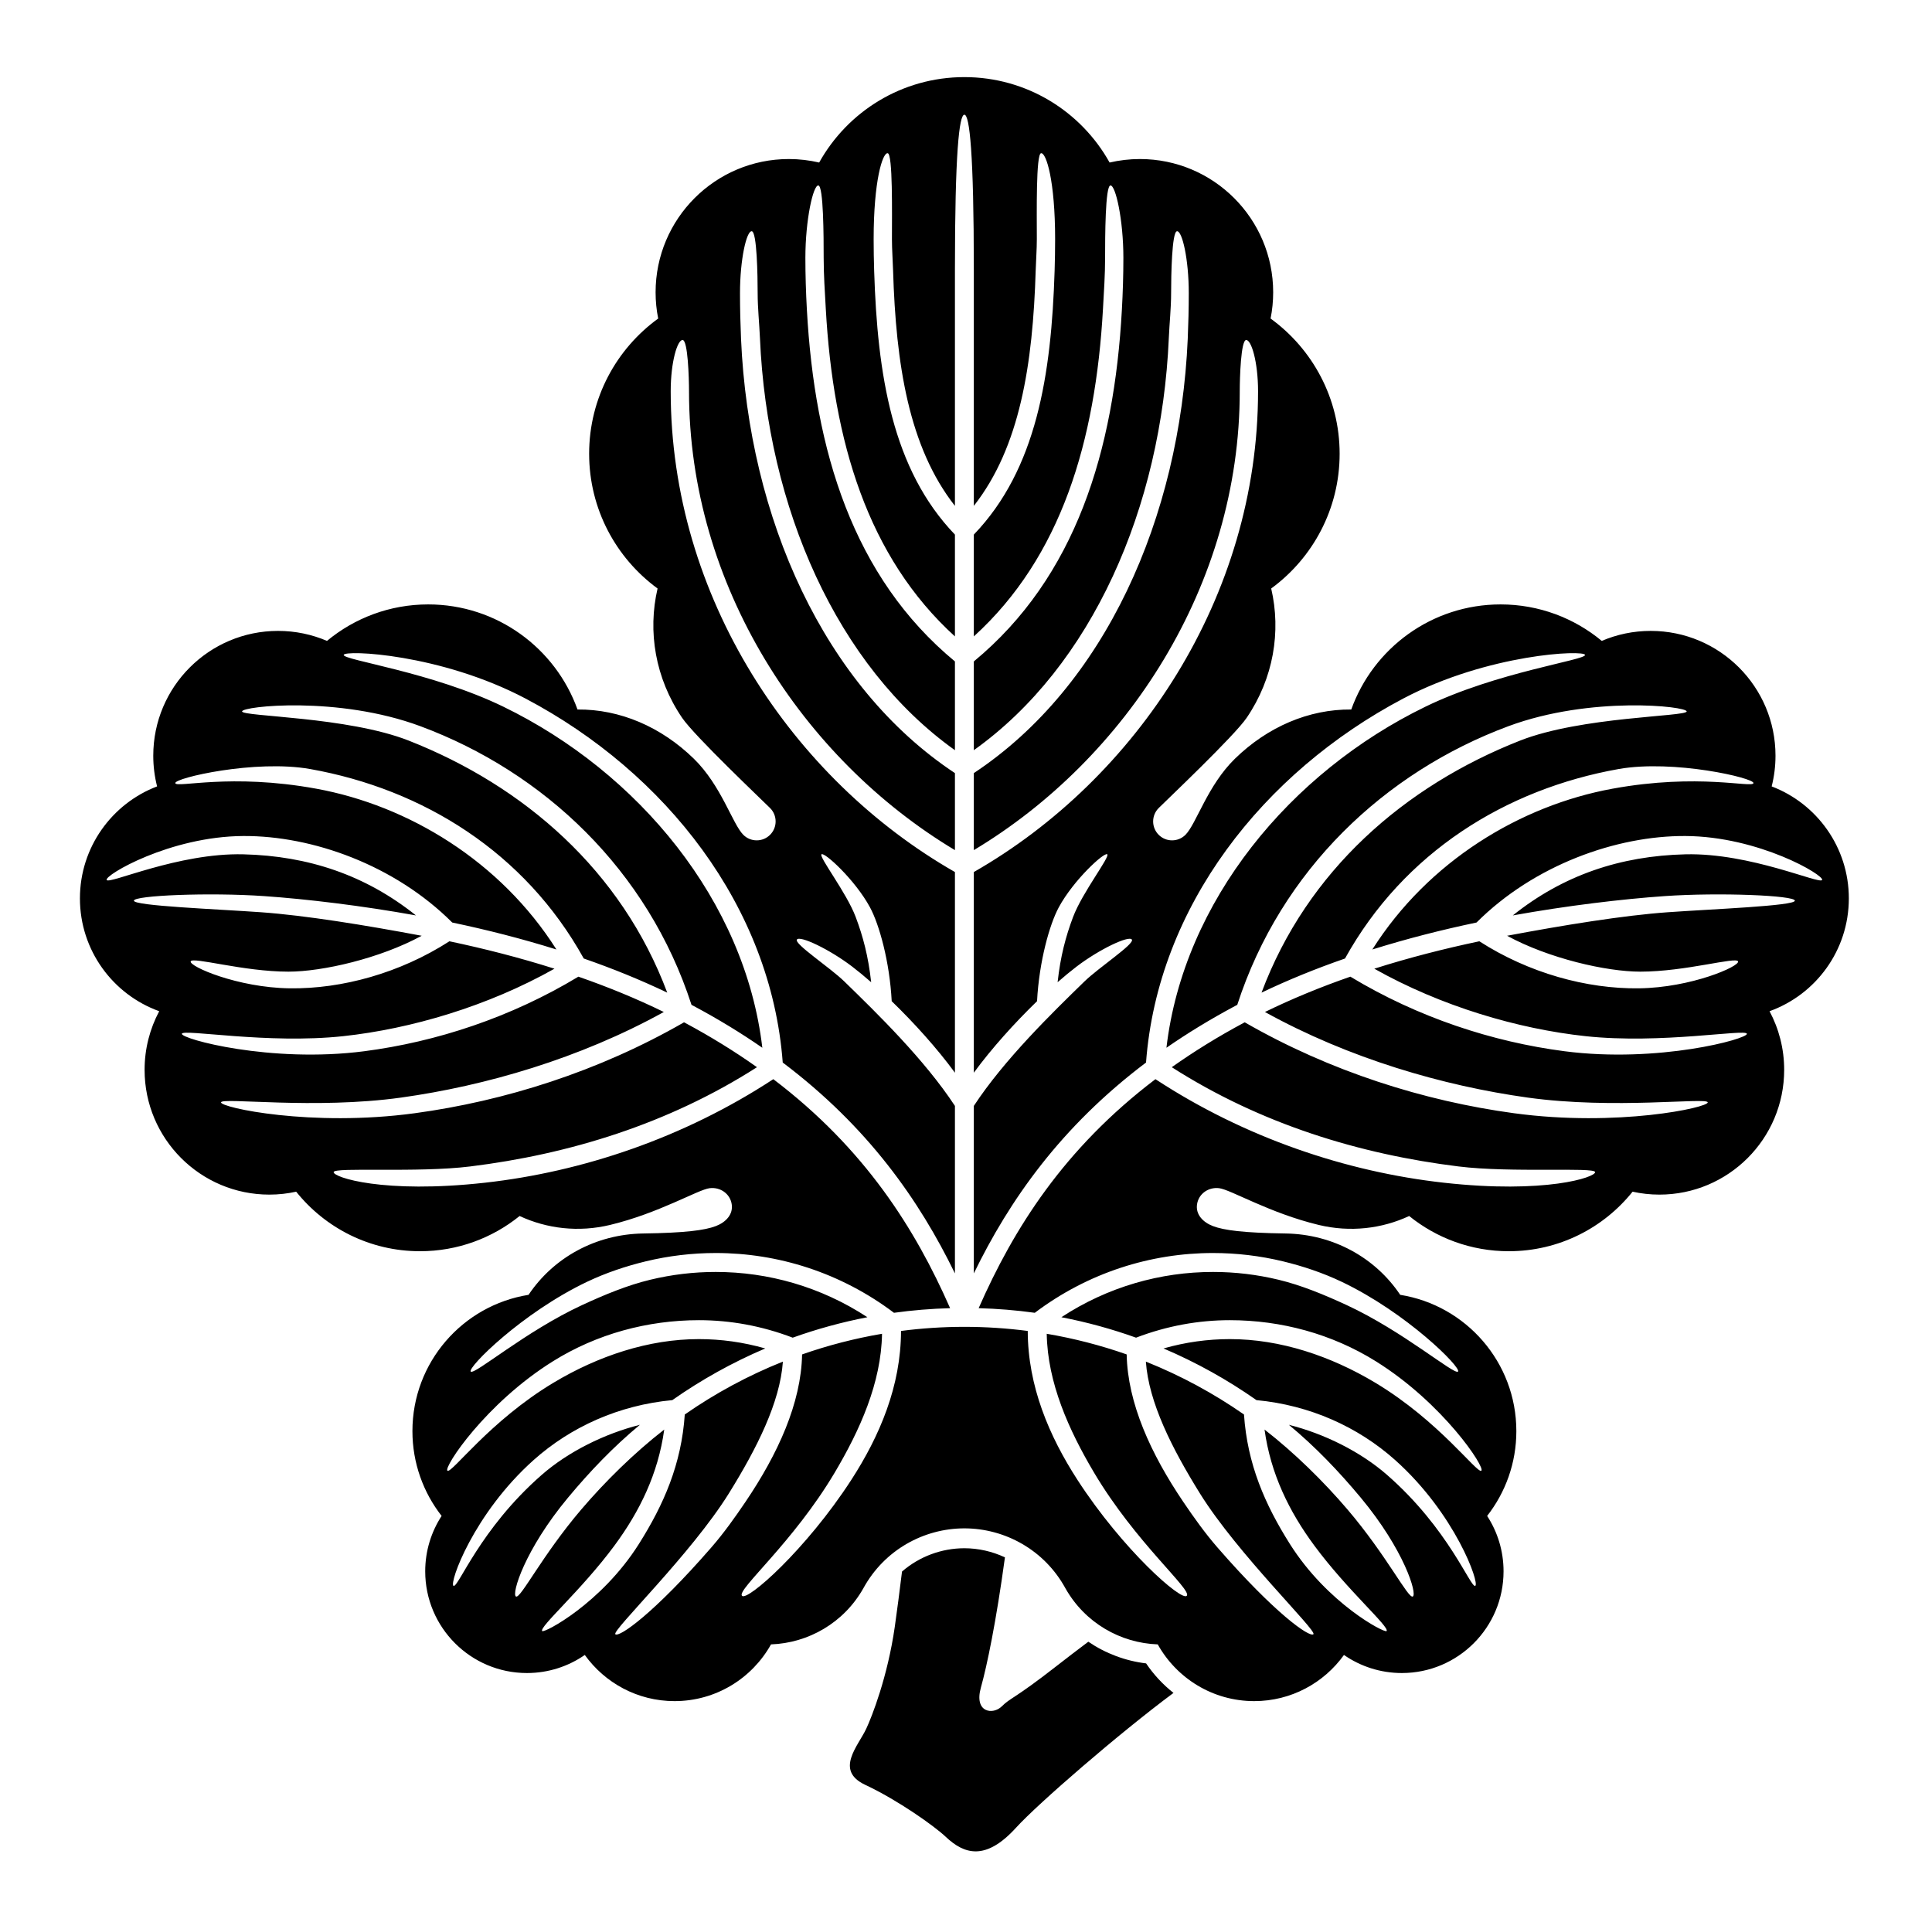 <?xml version="1.0" encoding="UTF-8" standalone="no"?>
<!-- Created with Inkscape (http://www.inkscape.org/) -->

<svg
   version="1.1"
   id="svg10471"
   width="795.035"
   height="793.701"
   viewBox="0 0 795.035 793.701"
   sodipodi:docname="Kawari Tachi Kajinoha.svg"
   inkscape:version="1.2 (dc2aeda, 2022-05-15)"
   xmlns:inkscape="http://www.inkscape.org/namespaces/inkscape"
   xmlns:sodipodi="http://sodipodi.sourceforge.net/DTD/sodipodi-0.dtd"
   xmlns="http://www.w3.org/2000/svg"
   xmlns:svg="http://www.w3.org/2000/svg">
  <defs
     id="defs10475">
    <clipPath
       clipPathUnits="userSpaceOnUse"
       id="clipPath10978">
      <path
         d="M -536.698,584.573 H 59.578 V -10.703 H -536.698 Z"
         id="path10980"
         style="stroke-width:1" />
    </clipPath>
    <clipPath
       clipPathUnits="userSpaceOnUse"
       id="clipPath10984">
      <path
         d="M -540.821,585.848 H 55.455 V -9.428 H -540.821 Z"
         id="path10986"
         style="stroke-width:1" />
    </clipPath>
    <clipPath
       clipPathUnits="userSpaceOnUse"
       id="clipPath10990">
      <path
         d="M -542.933,584.573 H 53.343 V -10.703 H -542.933 Z"
         id="path10992"
         style="stroke-width:1" />
    </clipPath>
    <clipPath
       clipPathUnits="userSpaceOnUse"
       id="clipPath10996">
      <path
         d="M -545.417,584.573 H 50.859 V -10.703 H -545.417 Z"
         id="path10998"
         style="stroke-width:1" />
    </clipPath>
    <clipPath
       clipPathUnits="userSpaceOnUse"
       id="clipPath11002">
      <path
         d="M -528.09,575.381 H 68.186 V -19.895 H -528.09 Z"
         id="path11004"
         style="stroke-width:1" />
    </clipPath>
    <clipPath
       clipPathUnits="userSpaceOnUse"
       id="clipPath11008">
      <path
         d="M -531.192,581.588 H 65.084 V -13.688 H -531.192 Z"
         id="path11010"
         style="stroke-width:1" />
    </clipPath>
    <clipPath
       clipPathUnits="userSpaceOnUse"
       id="clipPath11014">
      <path
         d="M -548.983,585.852 H 47.293 V -9.424 H -548.983 Z"
         id="path11016"
         style="stroke-width:1" />
    </clipPath>
    <clipPath
       clipPathUnits="userSpaceOnUse"
       id="clipPath11020">
      <path
         d="M -553.898,585.848 H 42.379 V -9.428 H -553.898 Z"
         id="path11022"
         style="stroke-width:1" />
    </clipPath>
    <clipPath
       clipPathUnits="userSpaceOnUse"
       id="clipPath11026">
      <path
         d="M -557.064,585.848 H 39.212 V -9.428 H -557.064 Z"
         id="path11028"
         style="stroke-width:1" />
    </clipPath>
    <clipPath
       clipPathUnits="userSpaceOnUse"
       id="clipPath11032">
      <path
         d="M -561.413,585.852 H 34.863 V -9.424 H -561.413 Z"
         id="path11034"
         style="stroke-width:1" />
    </clipPath>
    <clipPath
       clipPathUnits="userSpaceOnUse"
       id="clipPath11038">
      <path
         d="M -564.573,585.848 H 31.703 V -9.428 H -564.573 Z"
         id="path11040"
         style="stroke-width:1" />
    </clipPath>
    <clipPath
       clipPathUnits="userSpaceOnUse"
       id="clipPath11044">
      <path
         d="M -567.775,585.852 H 28.501 V -9.424 H -567.775 Z"
         id="path11046"
         style="stroke-width:1" />
    </clipPath>
    <clipPath
       clipPathUnits="userSpaceOnUse"
       id="clipPath11051">
      <path
         d="M -572.817,586.135 H 23.459 V -9.141 H -572.817 Z"
         id="path11053"
         style="stroke-width:1" />
    </clipPath>
    <clipPath
       clipPathUnits="userSpaceOnUse"
       id="clipPath11057">
      <path
         d="M -574.546,585.852 H 21.73 V -9.424 H -574.546 Z"
         id="path11059"
         style="stroke-width:1" />
    </clipPath>
    <clipPath
       clipPathUnits="userSpaceOnUse"
       id="clipPath11063">
      <path
         d="M -576.369,585.588 H 19.907 V -9.688 H -576.369 Z"
         id="path11065"
         style="stroke-width:1" />
    </clipPath>
    <clipPath
       clipPathUnits="userSpaceOnUse"
       id="clipPath11069">
      <path
         d="M -557.495,577.85 H 38.781 V -17.426 H -557.495 Z"
         id="path11071"
         style="stroke-width:1" />
    </clipPath>
    <clipPath
       clipPathUnits="userSpaceOnUse"
       id="clipPath11075">
      <path
         d="M -568.227,575.819 H 28.049 V -19.457 H -568.227 Z"
         id="path11077"
         style="stroke-width:1" />
    </clipPath>
    <clipPath
       clipPathUnits="userSpaceOnUse"
       id="clipPath11081">
      <path
         d="M -550.264,577.325 H 46.012 V -17.951 H -550.264 Z"
         id="path11083"
         style="stroke-width:1" />
    </clipPath>
    <clipPath
       clipPathUnits="userSpaceOnUse"
       id="clipPath11088">
      <path
         d="M -556.401,578.014 H 39.875 V -17.262 H -556.401 Z"
         id="path11090"
         style="stroke-width:1" />
    </clipPath>
    <clipPath
       clipPathUnits="userSpaceOnUse"
       id="clipPath11094">
      <path
         d="M -586.545,579.503 H 9.731 V -15.773 H -586.545 Z"
         id="path11096"
         style="stroke-width:1" />
    </clipPath>
    <clipPath
       clipPathUnits="userSpaceOnUse"
       id="clipPath11100">
      <path
         d="M -584.194,578.938 H 12.082 V -16.338 H -584.194 Z"
         id="path11102"
         style="stroke-width:1" />
    </clipPath>
    <clipPath
       clipPathUnits="userSpaceOnUse"
       id="clipPath11106">
      <path
         d="M -538.222,577.948 H 58.054 V -17.328 H -538.222 Z"
         id="path11108"
         style="stroke-width:1" />
    </clipPath>
    <clipPath
       clipPathUnits="userSpaceOnUse"
       id="clipPath11112">
      <path
         d="m -514.688,281.537 h 596.276 v -595.276 h -596.276 z"
         id="path11114"
         style="stroke-width:1" />
    </clipPath>
    <clipPath
       clipPathUnits="userSpaceOnUse"
       id="clipPath11118">
      <path
         d="m -353.726,513.353 h 596.276 v -595.276 h -596.276 z"
         id="path11120"
         style="stroke-width:1" />
    </clipPath>
  </defs>
  <sodipodi:namedview
     id="namedview10473"
     pagecolor="#ffffff"
     bordercolor="#000000"
     borderopacity="0.25"
     inkscape:showpageshadow="2"
     inkscape:pageopacity="0.0"
     inkscape:pagecheckerboard="0"
     inkscape:deskcolor="#d1d1d1"
     showgrid="false"
     inkscape:zoom="0.29734106"
     inkscape:cx="-215.24105"
     inkscape:cy="396.85068"
     inkscape:window-width="1419"
     inkscape:window-height="456"
     inkscape:window-x="0"
     inkscape:window-y="25"
     inkscape:window-maximized="0"
     inkscape:current-layer="svg10471">
    <inkscape:page
       x="0"
       y="0"
       id="page10477"
       width="795.035"
       height="793.701" />
  </sodipodi:namedview>
  <path
     d="M 686.251 375.382 C 668.079 376.677 643.566 380.663 620.175 385.057 C 637.314 394.394 661.03 399.826 675 399.826 C 693.608 399.826 714.556 393.569 715.23 395.611 C 715.899 397.655 695.962 406.407 674.448 406.685 C 652.936 406.966 629.082 400.399 608.762 387.327 C 594.391 390.355 579.839 394.067 565.533 398.609 C 593.033 414.093 624.59 423.365 652.448 426.371 C 683.634 429.734 718.442 423.277 718.86 425.386 C 719.278 427.494 682.41 437.579 643.792 432.569 C 614.153 428.721 583.475 418.673 555.689 401.886 C 543.629 406.077 531.827 410.901 520.533 416.425 C 555.17 435.581 593.923 446.804 628.598 451.636 C 664.292 456.615 702.472 451.472 702.751 453.606 C 703.024 455.735 665.59 463.86 623.038 458.082 C 586.087 453.071 547.415 440.933 512.218 420.666 C 512.142 420.705 512.063 420.743 511.991 420.785 C 501.058 426.638 491.186 432.779 482.197 439.141 C 518.863 462.592 559.618 474.963 600.153 479.976 C 622 482.68 656.167 480.16 656.402 482.298 C 656.642 484.435 635.954 491.335 594.111 486.67 C 554.077 482.206 512.347 468.227 475.473 444.067 C 437.73 472.718 417.118 505.602 402.725 538.299 C 410.538 538.516 418.249 539.147 425.828 540.202 C 447.776 523.651 473.577 515.599 499.167 515.602 C 508.869 515.602 518.541 516.751 527.97 519.03 C 536.066 520.994 544.273 523.707 552.134 527.452 C 578.951 540.227 601.446 562.791 599.994 564.382 C 598.543 565.967 577.439 547.798 554.161 537.023 C 544.827 532.702 535.446 528.843 526.139 526.604 C 517.314 524.472 508.249 523.388 499.167 523.394 C 477.582 523.394 455.892 529.49 436.77 542.02 C 447.312 544.062 457.58 546.88 467.497 550.436 C 480.293 545.548 493.287 543.24 506.087 543.24 C 527.202 543.252 548.054 548.86 566.167 560.155 C 593.879 577.436 611.295 603.88 609.579 605.181 C 607.863 606.477 592.282 584.785 565.973 568.996 C 547.593 557.97 526.827 551.015 506.087 551.03 C 497.03 551.03 487.902 552.272 478.796 554.871 C 492.333 560.634 505.147 567.783 517.046 576.136 C 538.989 578.204 558.765 587.103 574.077 600.761 C 598.855 622.865 608.989 651.569 607.079 652.556 C 605.167 653.54 596.257 629.136 570.73 606.853 C 559.847 597.357 544.983 589.967 530.385 586.296 C 541.218 595.272 550.965 605.455 559.965 616.272 C 577.869 637.793 583.29 655.957 581.379 656.949 C 579.467 657.933 570.73 640.173 554.506 621.133 C 544.718 609.652 532.699 597.825 520.366 588.245 C 522.863 606.412 530.454 621.928 540.897 636.048 C 554.506 654.449 571.954 669.509 570.585 671.168 C 569.814 672.092 546.285 659.857 530.811 635.353 C 520.525 619.064 513.293 602.469 511.913 582.051 C 499.413 573.348 485.88 566.02 471.536 560.291 C 472.721 577.113 482.276 595.993 493.718 614.431 C 509.293 639.521 542.038 671.007 540.483 672.463 C 538.931 673.917 524.653 663.967 500.983 636.753 C 495.825 630.821 491.265 624.4 486.939 618.015 C 473.582 598.256 464.028 577.405 463.634 557.332 C 453.044 553.614 442.054 550.759 430.741 548.838 C 431.061 569.004 439.856 588.52 450.23 605.992 C 467.325 634.761 490.431 654.035 488.394 656.621 C 486.361 659.209 461.916 637.575 443.418 609.007 C 431.681 590.873 422.965 570.335 422.926 547.672 C 414.39 546.566 405.689 545.98 396.85 545.98 C 388.012 545.98 379.314 546.566 370.776 547.672 C 370.738 570.335 362.02 590.873 350.283 609.007 C 331.788 637.575 307.343 659.209 305.309 656.621 C 303.276 654.035 326.383 634.761 343.471 605.992 C 353.848 588.52 362.642 569.004 362.962 548.838 C 351.651 550.759 340.661 553.614 330.069 557.332 C 329.679 577.405 320.121 598.256 306.763 618.015 C 302.44 624.4 297.88 630.821 292.721 636.753 C 269.052 663.967 254.773 673.917 253.219 672.463 C 251.667 671.007 284.411 639.521 299.989 614.431 C 311.429 595.993 320.981 577.113 322.167 560.291 C 307.825 566.02 294.291 573.348 281.791 582.051 C 280.411 602.469 273.181 619.064 262.892 635.353 C 247.419 659.857 223.891 672.092 223.116 671.168 C 221.749 669.509 239.197 654.449 252.809 636.048 C 263.249 621.928 270.84 606.412 273.337 588.245 C 261.004 597.825 248.987 609.652 239.197 621.133 C 222.973 640.173 214.236 657.933 212.326 656.949 C 210.414 655.957 215.835 637.793 233.739 616.272 C 242.739 605.455 252.484 595.272 263.32 586.296 C 248.724 589.967 233.853 597.357 222.973 606.853 C 197.443 629.136 188.536 653.54 186.624 652.556 C 184.716 651.569 194.851 622.865 219.627 600.761 C 234.94 587.103 254.713 578.204 276.659 576.136 C 288.557 567.783 301.372 560.634 314.908 554.871 C 305.801 552.272 296.673 551.03 287.616 551.03 C 266.877 551.015 246.109 557.97 227.733 568.996 C 201.422 584.785 185.84 606.477 184.124 605.181 C 182.408 603.88 199.826 577.436 227.536 560.155 C 245.648 548.86 266.501 543.252 287.616 543.24 C 300.416 543.24 313.413 545.548 326.208 550.436 C 336.121 546.88 346.392 544.062 356.937 542.02 C 337.812 529.49 316.121 523.394 294.536 523.394 C 285.452 523.388 276.392 524.472 267.564 526.604 C 258.257 528.843 248.877 532.702 239.544 537.023 C 216.266 547.798 195.159 565.967 193.711 564.382 C 192.258 562.791 214.752 540.227 241.569 527.452 C 249.432 523.707 257.64 520.994 265.733 519.03 C 275.161 516.751 284.833 515.602 294.536 515.602 C 320.127 515.599 345.929 523.651 367.877 540.202 C 375.454 539.147 383.166 538.516 390.978 538.299 C 376.582 505.602 355.97 472.718 318.228 444.067 C 281.353 468.227 239.627 482.206 199.594 486.67 C 157.75 491.335 137.062 484.435 137.299 482.298 C 137.536 480.16 171.7 482.68 193.552 479.976 C 234.083 474.963 274.837 462.592 311.504 439.141 C 302.517 432.779 292.645 426.638 281.713 420.785 C 281.637 420.743 281.561 420.705 281.487 420.666 C 246.288 440.933 207.616 453.071 170.667 458.082 C 128.112 463.86 90.679 455.735 90.953 453.606 C 91.231 451.472 129.408 456.615 165.107 451.636 C 199.78 446.804 238.536 435.581 273.168 416.425 C 261.877 410.901 250.072 406.077 238.012 401.886 C 210.226 418.673 179.552 428.721 149.911 432.569 C 111.294 437.579 74.427 427.494 74.843 425.386 C 75.263 423.277 110.07 429.734 141.258 426.371 C 169.112 423.365 200.671 414.093 228.171 398.609 C 213.862 394.067 199.31 390.355 184.943 387.327 C 164.622 400.399 140.766 406.966 119.255 406.685 C 97.742 406.407 77.802 397.655 78.474 395.611 C 79.148 393.569 100.096 399.826 118.7 399.826 C 132.674 399.826 156.391 394.394 173.528 385.057 C 150.135 380.663 125.622 376.677 107.45 375.382 C 89.279 374.082 55.102 372.773 55.102 370.621 C 55.102 368.467 86.034 367.161 108.724 368.739 C 126.255 369.962 148.976 372.679 171.168 376.686 C 150.466 360.122 126.919 352.187 100.135 351.541 C 73.351 350.887 44.854 364.021 43.889 362.097 C 42.925 360.171 69.865 344.174 100.135 344.01 C 128.518 343.858 162.386 355.921 186.099 379.605 C 200.315 382.587 214.734 386.245 228.976 390.707 C 205.979 354.401 168.096 331.478 130.167 324.542 C 94.687 318.053 72.552 324.362 72.138 322.251 C 71.722 320.143 105.072 312.429 127.651 316.454 C 174.075 324.729 215.998 350.727 240.225 394.421 C 251.947 398.486 263.476 403.142 274.572 408.454 C 255.804 358.298 215.734 323.458 168.187 304.749 C 143.039 294.849 99.737 294.9 99.622 292.752 C 99.51 290.605 139.146 286.25 172.976 298.82 C 223.78 317.687 266.559 357.947 284.561 413.483 C 284.833 413.631 285.112 413.769 285.383 413.918 C 295.671 419.403 305.077 425.165 313.705 431.139 C 306.624 370.778 262.741 317.833 207.127 290.794 C 177.76 276.517 141.2 271.636 141.438 269.5 C 141.676 267.361 181.222 268.946 216.304 287.465 C 273.976 317.915 317.291 373.074 322.101 437.221 C 357.21 463.675 378.317 493.91 392.962 523.992 L 392.962 455.072 C 380.47 436.017 360.768 416.821 347.471 403.885 C 341.468 398.041 326.771 388.441 327.924 386.63 C 329.083 384.814 341.307 390.579 350.733 397.781 C 353.14 399.623 355.757 401.778 358.492 404.173 C 357.314 393.466 355.145 385.358 352.124 377.327 C 348.337 367.269 336.861 352.566 338.055 351.535 C 339.252 350.503 351.908 362.077 358.006 373.353 C 361.798 380.366 366.09 395.633 366.946 411.978 C 376.077 420.823 385.609 431.361 392.962 441.407 L 392.962 358.835 C 326.08 320.602 276.001 245.664 276.001 160.987 C 276.001 148.879 278.783 139.739 280.927 139.913 C 283.067 140.091 283.533 155.4 283.536 160.987 C 283.497 240.876 330.304 312.269 392.962 349.819 L 392.962 318.126 C 339.057 282.437 308.173 213.202 304.94 139.424 C 304.673 133.221 304.515 126.948 304.515 120.623 C 304.515 106.695 307.2 95.003 309.348 95.147 C 311.495 95.287 311.783 113.547 311.783 120.623 C 311.783 126.815 312.46 132.976 312.725 139.085 C 315.736 208.964 344.421 274.109 392.962 308.697 L 392.962 272.174 C 350.937 237.437 335.228 185.372 332.039 127.461 C 331.648 120.364 331.421 113.229 331.421 106.08 C 331.421 90.469 334.619 76.123 336.76 76.315 C 338.897 76.505 338.947 97.541 338.947 106.08 C 338.947 113.065 339.427 120.06 339.817 127.031 C 342.851 181.525 356.97 229.154 392.962 261.88 L 392.962 219.98 C 367.113 193.088 361.069 154.185 359.724 111.461 C 359.588 107.077 359.512 102.727 359.512 98.411 C 359.512 74.461 363.148 62.821 365.288 63.039 C 367.424 63.256 367.041 87.771 367.041 98.411 C 367.041 102.639 367.374 106.911 367.506 111.224 C 368.678 149.951 373.984 183.99 392.962 208.168 L 392.962 111.021 C 392.962 63.016 394.702 47.219 396.85 47.206 C 399.001 47.219 400.738 63.016 400.738 111.021 L 400.738 208.168 C 419.718 183.99 425.025 149.951 426.197 111.224 C 426.33 106.911 426.664 102.639 426.664 98.411 C 426.664 87.771 426.28 63.256 428.416 63.039 C 430.557 62.821 434.192 74.461 434.192 98.411 C 434.192 102.727 434.116 107.077 433.981 111.461 C 432.637 154.185 426.593 193.088 400.738 219.98 L 400.738 261.88 C 436.733 229.154 450.85 181.525 453.888 127.031 C 454.276 120.06 454.757 113.065 454.757 106.08 C 454.757 97.541 454.806 76.505 456.946 76.315 C 459.085 76.123 462.282 90.469 462.282 106.08 C 462.282 113.229 462.057 120.364 461.664 127.461 C 458.476 185.372 442.768 237.437 400.738 272.174 L 400.738 308.697 C 449.282 274.109 477.965 208.964 480.978 139.085 C 481.246 132.976 481.924 126.815 481.924 120.623 C 481.924 113.547 482.213 95.287 484.356 95.147 C 486.501 95.003 489.191 106.695 489.191 120.623 C 489.191 126.948 489.03 133.221 488.765 139.424 C 485.528 213.202 454.648 282.437 400.738 318.126 L 400.738 349.819 C 463.397 312.269 510.207 240.876 510.167 160.987 C 510.17 155.4 510.637 140.091 512.778 139.913 C 514.923 139.739 517.699 148.879 517.699 160.987 C 517.699 245.664 467.624 320.602 400.738 358.835 L 400.738 441.407 C 408.093 431.361 417.626 420.823 426.754 411.978 C 427.613 395.633 431.905 380.366 435.697 373.353 C 441.796 362.077 454.452 350.503 455.648 351.535 C 456.845 352.566 445.366 367.269 441.58 377.327 C 438.558 385.358 436.39 393.466 435.213 404.173 C 437.945 401.778 440.561 399.623 442.97 397.781 C 452.397 390.579 464.621 384.814 465.778 386.63 C 466.934 388.441 452.233 398.041 446.233 403.885 C 432.937 416.821 413.233 436.017 400.738 455.072 L 400.738 523.992 C 415.385 493.91 436.494 463.675 471.601 437.221 C 476.413 373.074 519.725 317.915 577.397 287.465 C 612.483 268.946 652.027 267.361 652.267 269.5 C 652.503 271.636 615.945 276.517 586.577 290.794 C 530.962 317.833 487.082 370.778 480 431.139 C 488.626 425.165 498.035 419.403 508.319 413.918 C 508.593 413.769 508.871 413.631 509.145 413.483 C 527.142 357.947 569.923 317.687 620.727 298.82 C 654.56 286.25 694.191 290.605 694.079 292.752 C 693.964 294.9 650.666 294.849 625.516 304.749 C 577.97 323.458 537.897 358.298 519.131 408.454 C 530.225 403.142 541.754 398.486 553.478 394.421 C 577.707 350.727 619.626 324.729 666.051 316.454 C 688.631 312.429 721.983 320.143 721.566 322.251 C 721.15 324.362 699.016 318.053 663.538 324.542 C 625.611 331.478 587.727 354.401 564.727 390.707 C 578.967 386.245 593.387 382.587 607.603 379.605 C 631.319 355.921 665.186 343.858 693.568 344.01 C 723.842 344.174 750.779 360.171 749.814 362.097 C 748.847 364.021 720.352 350.887 693.568 351.541 C 666.784 352.187 643.235 360.122 622.535 376.686 C 644.73 372.679 667.448 369.962 684.978 368.739 C 707.67 367.161 738.603 368.467 738.603 370.621 C 738.603 372.773 704.426 374.082 686.251 375.382 M 760.813 369.685 C 760.813 348.634 747.623 330.675 729.06 323.595 C 730.087 319.55 730.634 315.315 730.634 310.95 C 730.634 282.596 707.65 259.609 679.292 259.609 C 672.139 259.609 665.324 261.077 659.136 263.721 C 647.836 254.349 633.327 248.71 617.499 248.71 C 589.186 248.71 565.093 266.745 556.058 291.953 C 538.623 291.796 521.667 299.061 508.197 312.191 C 496.855 323.242 492.314 339.018 487.825 343.517 C 484.785 346.561 479.85 346.557 476.809 343.517 C 473.77 340.475 473.768 335.546 476.809 332.502 C 480.224 329.087 507.887 302.91 513.038 295.334 C 524.066 279.112 527.238 259.868 523.109 242.161 C 540.178 229.661 551.27 209.484 551.27 186.708 C 551.27 163.823 540.066 143.563 522.853 131.075 C 523.554 127.587 523.923 123.981 523.923 120.289 C 523.923 89.999 499.363 65.44 469.074 65.44 C 464.78 65.44 460.613 65.948 456.609 66.879 C 444.93 45.916 422.554 31.73 396.85 31.73 C 371.15 31.73 348.773 45.916 337.096 66.88 C 333.091 65.948 328.925 65.44 324.629 65.44 C 294.34 65.44 269.783 89.999 269.783 120.289 C 269.783 123.981 270.151 127.587 270.851 131.075 C 253.637 143.563 242.435 163.823 242.435 186.708 C 242.435 209.484 253.525 229.661 270.596 242.161 C 266.465 259.868 269.637 279.112 280.667 295.334 C 285.815 302.91 313.481 329.087 316.892 332.502 C 319.937 335.546 319.935 340.475 316.892 343.517 C 313.851 346.557 308.916 346.561 305.88 343.517 C 301.391 339.018 296.848 323.242 285.507 312.191 C 272.036 299.061 255.08 291.796 237.648 291.953 C 228.612 266.745 204.518 248.71 176.206 248.71 C 160.375 248.71 145.867 254.349 134.564 263.721 C 128.38 261.077 121.567 259.609 114.414 259.609 C 86.058 259.609 63.07 282.596 63.07 310.95 C 63.07 315.315 63.619 319.55 64.643 323.595 C 46.081 330.675 32.891 348.634 32.891 369.685 C 32.891 391.063 46.498 409.262 65.518 416.103 C 61.682 423.299 59.501 431.509 59.501 440.23 C 59.501 468.583 82.487 491.57 110.843 491.57 C 114.632 491.57 118.326 491.15 121.88 490.368 C 133.84 505.298 152.216 514.866 172.831 514.866 C 188.362 514.866 202.614 509.428 213.823 500.374 C 225.052 505.604 238.055 507.166 251.039 504.048 C 271.211 499.203 287.189 489.528 292.017 488.928 C 296.348 488.394 300.385 491.138 301.093 495.443 C 301.801 499.743 298.656 502.955 294.583 504.516 C 290.033 506.263 281.84 507.318 264.728 507.564 C 245.039 507.844 227.692 517.587 217.504 532.81 C 190.419 537.124 169.716 560.582 169.716 588.884 C 169.716 602.047 174.211 614.159 181.728 623.788 C 177.466 630.351 174.979 638.171 174.979 646.576 C 174.979 669.693 193.722 688.436 216.838 688.436 C 225.684 688.436 233.891 685.684 240.651 680.999 C 248.895 692.493 262.356 699.992 277.58 699.992 C 294.656 699.992 309.517 690.567 317.28 676.647 C 332.588 676.1 347.26 667.827 355.312 653.499 C 363.924 637.8 380.126 628.917 396.85 628.903 C 413.574 628.917 429.778 637.8 438.392 653.499 C 446.445 667.827 461.113 676.1 476.424 676.647 C 484.181 690.567 499.051 699.992 516.121 699.992 C 531.345 699.992 544.809 692.493 553.054 680.999 C 559.817 685.684 568.019 688.436 576.866 688.436 C 599.983 688.436 618.725 669.693 618.725 646.576 C 618.725 638.171 616.241 630.351 611.975 623.788 C 619.497 614.159 623.991 602.047 623.991 588.884 C 623.991 560.582 603.282 537.124 576.199 532.81 C 566.014 517.587 548.663 507.844 528.973 507.564 C 511.863 507.318 503.67 506.263 499.121 504.516 C 495.049 502.955 491.902 499.743 492.611 495.443 C 493.317 491.138 497.355 488.394 501.683 488.928 C 506.511 489.528 522.491 499.203 542.666 504.048 C 555.65 507.166 568.65 505.604 579.885 500.374 C 591.087 509.428 605.342 514.866 620.874 514.866 C 641.491 514.866 659.863 505.298 671.822 490.368 C 675.379 491.15 679.068 491.57 682.86 491.57 C 711.218 491.57 734.204 468.583 734.204 440.23 C 734.204 431.509 732.022 423.299 728.183 416.103 C 747.21 409.262 760.813 391.063 760.813 369.685"
     style="fill:#000000;fill-opacity:1;fill-rule:nonzero;stroke:none"
     id="path10591" />
  <path
     d="M 471.634 684.471 C 463.161 683.455 454.986 680.4 447.85 675.552 C 443.421 678.886 438.834 682.386 434.491 685.776 C 417.29 699.2 415.825 698.57 412.257 702.138 C 408.691 705.703 400.717 704.864 403.656 694.375 C 406.121 685.58 409.91 667.484 413.543 640.838 C 408.339 638.398 402.642 637.094 396.858 637.083 C 387.492 637.099 378.348 640.46 371.189 646.668 C 370.244 654.351 369.202 662.458 368.21 669.416 C 365.273 689.971 358.736 706.534 356.462 711.364 C 353.106 718.498 343.4 728.512 356.044 734.44 C 369.468 740.731 384.44 751.353 389.184 755.832 C 396.736 762.965 405.543 765.903 418.129 752.059 C 427.069 742.223 460.413 713.34 482.902 696.616 C 478.551 693.174 474.738 689.083 471.634 684.471"
     style="fill:#000000;fill-opacity:1;fill-rule:nonzero;stroke:none"
     id="path10595" />
</svg>
